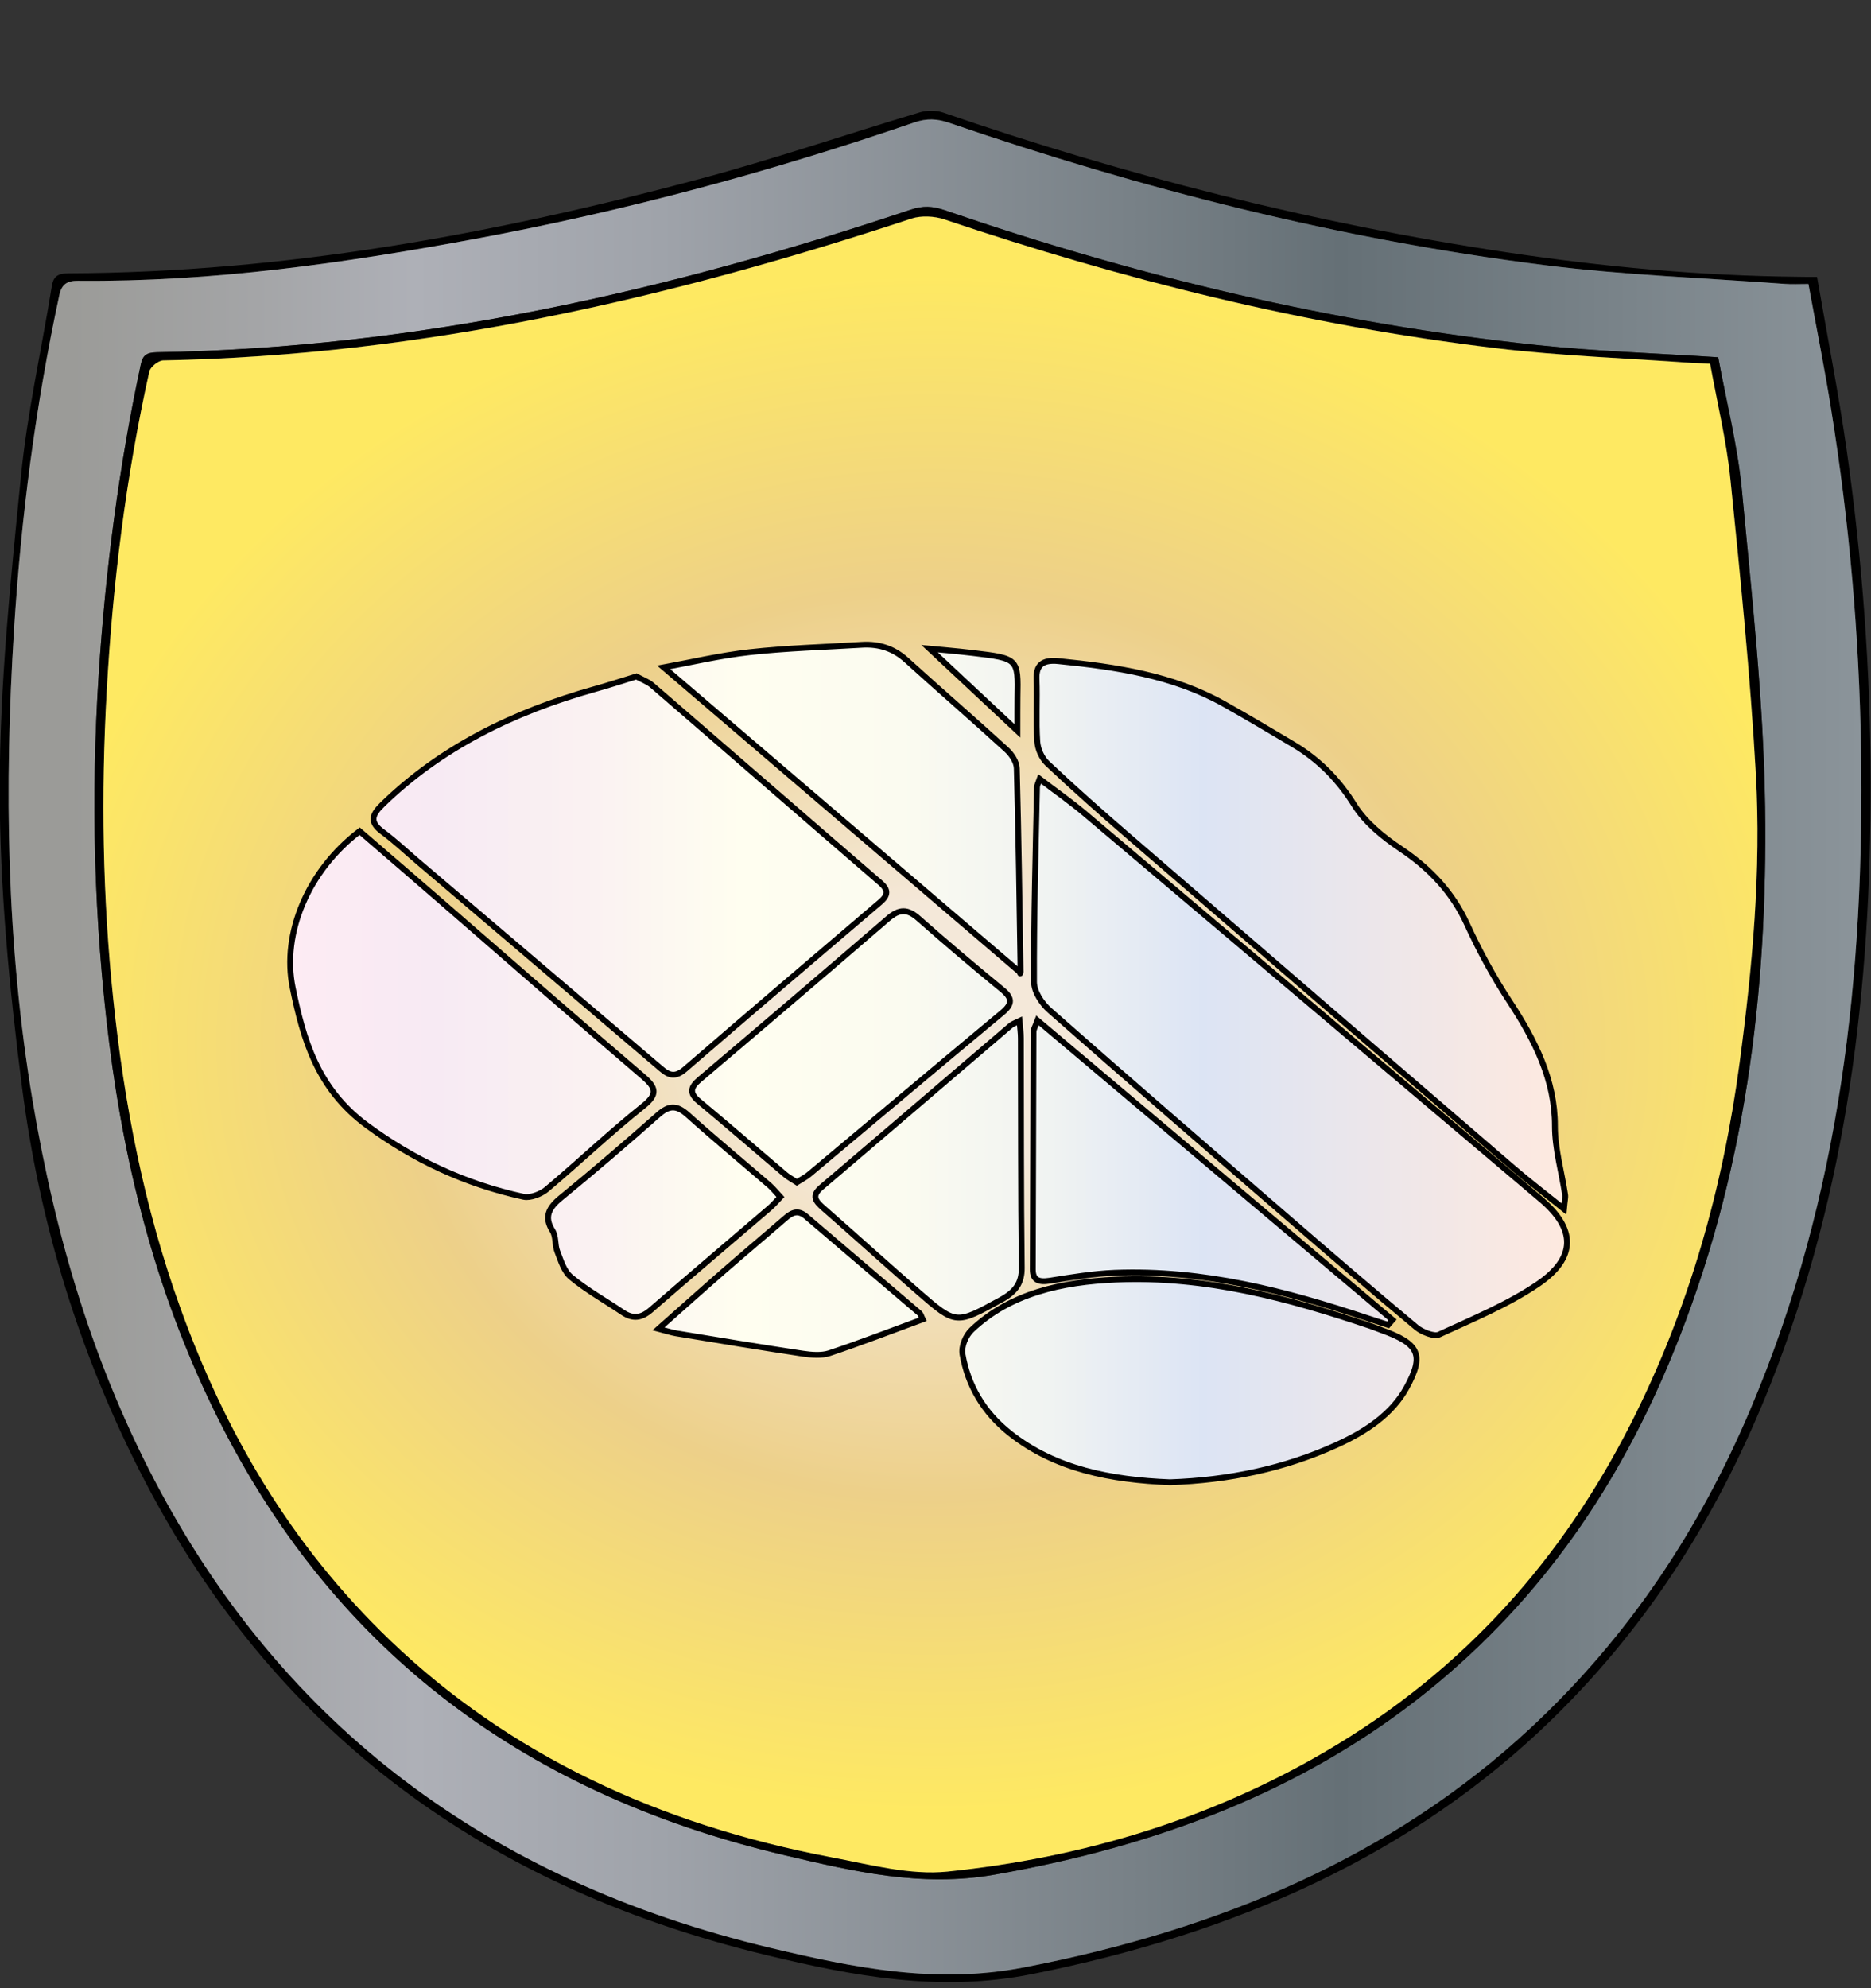 <?xml version="1.0" encoding="utf-8"?>
<!-- Generator: Adobe Illustrator 24.1.2, SVG Export Plug-In . SVG Version: 6.00 Build 0)  -->
<svg version="1.1" id="Layer_1" xmlns="http://www.w3.org/2000/svg" xmlns:xlink="http://www.w3.org/1999/xlink" x="0px" y="0px"
	 viewBox="800 360 320 340" style="enable-background:new 0 0 1920 1080;" xml:space="preserve">
<rect x="800" y="360" width="320" height="340" fill="#333333" stroke="none"/>
<style type="text/css">
	.st0{fill:url(#SVGID_1_);}
	.st1{fill:url(#SVGID_2_);}
	.st2{fill:url(#SVGID_3_);stroke:#000000;stroke-miterlimit:10;}
</style>
<g>
	<g>
		<path d="M1110.77,407.35c1.72,9.96,3.66,19.76,5.07,29.63c2.68,18.8,4.07,37.69,4.1,56.64c0.06,35.12-3.89,69.76-17.19,103.25
			c-8.33,20.97-20.07,40.35-37.25,57.1c-23.83,23.24-54.09,36.69-89.04,43.63c-15.87,3.15-30.62,0.3-45.42-3.27
			c-50.6-12.21-84.93-40.23-106.1-80.74c-11.28-21.58-18.16-44.26-21.17-67.66c-2.17-16.92-3.82-33.99-3.82-50.99
			c0-17.85,1.87-35.72,3.64-53.54c1.07-10.85,3.52-21.6,5.26-32.41c0.26-1.6,0.86-2.24,2.87-2.25c37.04-0.14,72.8-6.72,107.93-16.13
			c12.69-3.4,25.07-7.63,37.64-11.39c1.19-0.36,2.81-0.37,3.97,0.02c31.23,10.75,63.33,18.95,96.51,23.92
			c16.4,2.46,32.93,4,49.61,4.17C1108.34,407.36,1109.32,407.35,1110.77,407.35z M1109.3,408.57c-1.61,0-2.82,0.08-4.01-0.01
			c-13.71-1.02-27.51-1.5-41.1-3.21c-35.13-4.42-68.97-13.06-101.89-24.35c-2.08-0.71-3.82-0.77-5.93-0.05
			c-24.37,8.37-49.33,15.12-75,19.89c-22.42,4.16-44.99,7.4-68.06,7.19c-1.83-0.02-2.76,0.59-3.16,2.43
			c-4.08,18.92-6.54,38.01-7.75,57.2c-1.69,26.95-1.31,53.86,3.19,80.66c3.88,23.12,10.43,45.6,21.93,66.88
			c21.21,39.26,55.12,66.22,104.41,77.95c14.06,3.34,28.09,6.22,43.17,3.31c33.58-6.48,62.99-18.99,86.52-40.81
			c17.14-15.89,29.16-34.4,37.74-54.61c15.53-36.58,19.54-74.59,18.93-113.14c-0.31-19.33-2.01-38.58-5.08-57.73
			C1112.06,423.01,1110.63,415.89,1109.3,408.57z"/>
		<linearGradient id="SVGID_1_" gradientUnits="userSpaceOnUse" x1="801.47" y1="539.036" x2="1118.347" y2="539.036">
			<stop  offset="0.034" style="stop-color:#9B9B98"/>
			<stop  offset="0.134" style="stop-color:#A4A5A7"/>
			<stop  offset="0.219" style="stop-color:#AEB0B7"/>
			<stop  offset="0.352" style="stop-color:#9FA3AA"/>
			<stop  offset="0.605" style="stop-color:#788187"/>
			<stop  offset="0.719" style="stop-color:#657076"/>
			<stop  offset="1" style="stop-color:#8B949A"/>
		</linearGradient>
		<path class="st0" d="M1109.3,408.57c1.34,7.33,2.77,14.44,3.91,21.59c3.07,19.15,4.77,38.4,5.08,57.73
			c0.61,38.56-3.4,76.56-18.93,113.14c-8.58,20.2-20.6,38.71-37.74,54.61c-23.53,21.82-52.94,34.33-86.52,40.81
			c-15.08,2.91-29.11,0.03-43.17-3.31c-49.29-11.72-83.2-38.69-104.41-77.95c-11.5-21.28-18.05-43.76-21.93-66.88
			c-4.5-26.79-4.88-53.71-3.19-80.66c1.21-19.19,3.67-38.28,7.75-57.2c0.4-1.84,1.33-2.45,3.16-2.43
			c23.06,0.21,45.64-3.03,68.06-7.19c25.67-4.77,50.64-11.52,75-19.89c2.11-0.72,3.85-0.66,5.93,0.05
			c32.92,11.29,66.76,19.93,101.89,24.35c13.59,1.71,27.39,2.19,41.1,3.21C1106.48,408.64,1107.68,408.57,1109.3,408.57z
			 M1093.87,421.1c-10.67-0.7-20.8-1.02-30.82-2.07c-35.05-3.69-68.75-11.84-101.47-23.07c-2.08-0.72-3.72-0.8-5.85-0.09
			c-41.47,13.89-84.03,23.64-128.9,24.38c-1.81,0.03-2.43,0.55-2.75,2.05c-3.76,17.52-6.04,35.18-7.2,52.95
			c-1.37,21.1-0.84,42.15,1.8,63.19c2.79,22.23,8.4,43.82,18.74,64.4c18.86,37.55,50.12,63.5,96.91,74.46
			c11.6,2.72,23.2,5.48,35.7,3.3c28.04-4.9,53.2-14.48,74.17-31.41c19.93-16.09,32.97-35.85,41.93-57.75
			c12.39-30.26,16.2-61.67,15.75-93.44c-0.26-18.04-2.26-36.08-3.96-54.08C1097.21,436.26,1095.26,428.7,1093.87,421.1z"/>
		<path d="M1093.87,421.1c1.39,7.6,3.34,15.16,4.06,22.81c1.7,18.01,3.7,36.04,3.96,54.08c0.45,31.77-3.37,63.18-15.75,93.44
			c-8.96,21.9-22,41.66-41.93,57.75c-20.98,16.94-46.13,26.51-74.17,31.41c-12.5,2.18-24.1-0.58-35.7-3.3
			c-46.78-10.96-78.05-36.91-96.91-74.46c-10.33-20.57-15.95-42.17-18.74-64.4c-2.64-21.04-3.18-42.09-1.8-63.19
			c1.15-17.77,3.44-35.43,7.2-52.95c0.32-1.5,0.95-2.02,2.75-2.05c44.87-0.75,87.43-10.5,128.9-24.38c2.13-0.71,3.76-0.62,5.85,0.09
			c32.72,11.23,66.42,19.38,101.47,23.07C1073.07,420.08,1083.2,420.4,1093.87,421.1z M1092.48,422.19
			c-1.29-0.06-2.16-0.07-3.02-0.14c-11.19-0.81-22.46-1.19-33.56-2.52c-32.54-3.89-63.87-11.74-94.39-22.03
			c-1.65-0.56-3.96-0.67-5.58-0.14c-41.25,13.61-83.46,23.39-128.01,24.26c-0.83,0.02-2.19,1.14-2.36,1.89
			c-4.03,18.06-6.26,36.32-7.29,54.66c-0.99,17.6-0.71,35.2,1.13,52.79c1.87,17.87,5.25,35.46,11.44,52.62
			c7.57,21.01,18.69,40.42,35.95,56.96c20.34,19.49,45.82,31.44,75.47,37.06c6.53,1.24,13.41,3.1,19.82,2.44
			c23.25-2.38,44.92-9.04,64.41-20.4c24.23-14.12,40.87-33.44,52.43-56.18c10.03-19.74,15.77-40.44,18.63-61.78
			c2.19-16.4,3.7-32.85,2.77-49.34c-0.95-16.82-2.64-33.62-4.35-50.4C1095.28,435.34,1093.67,428.8,1092.48,422.19z"/>
		
			<radialGradient id="SVGID_2_" cx="958.73" cy="538.33" r="232.835" gradientTransform="matrix(0.662 0 0 0.565 324.855 234.259)" gradientUnits="userSpaceOnUse">
			<stop  offset="0.18" style="stop-color:#F4E8D9"/>
			<stop  offset="0.59" style="stop-color:#EDD089"/>
			<stop  offset="1" style="stop-color:#FEE962"/>
		</radialGradient>
		<path class="st1" d="M1092.48,422.19c1.19,6.61,2.8,13.16,3.47,19.77c1.71,16.78,3.41,33.58,4.35,50.4
			c0.93,16.48-0.58,32.94-2.77,49.34c-2.85,21.34-8.6,42.04-18.63,61.78c-11.56,22.74-28.2,42.06-52.43,56.18
			c-19.49,11.36-41.15,18.01-64.41,20.4c-6.41,0.66-13.29-1.21-19.82-2.44c-29.65-5.62-55.13-17.57-75.47-37.06
			c-17.26-16.54-28.38-35.95-35.95-56.96c-6.18-17.16-9.56-34.75-11.44-52.62c-1.85-17.59-2.12-35.18-1.13-52.79
			c1.03-18.34,3.26-36.6,7.29-54.66c0.17-0.76,1.53-1.88,2.36-1.89c44.55-0.87,86.77-10.65,128.01-24.26
			c1.62-0.53,3.93-0.42,5.58,0.14c30.53,10.29,61.85,18.14,94.39,22.03c11.11,1.33,22.37,1.71,33.56,2.52
			C1090.32,422.11,1091.19,422.13,1092.48,422.19z"/>
	</g>
	<linearGradient id="SVGID_3_" gradientUnits="userSpaceOnUse" x1="849.631" y1="541.866" x2="1068.005" y2="541.866">
		<stop  offset="0" style="stop-color:#FDEBF3"/>
		<stop  offset="0.112" style="stop-color:#F7EAF3"/>
		<stop  offset="0.23" style="stop-color:#FAF1F2"/>
		<stop  offset="0.354" style="stop-color:#FFFEF0"/>
		<stop  offset="0.478" style="stop-color:#FBFBF0"/>
		<stop  offset="0.595" style="stop-color:#F0F3F2"/>
		<stop  offset="0.709" style="stop-color:#DDE5F4"/>
		<stop  offset="0.714" style="stop-color:#DCE4F4"/>
		<stop  offset="1" style="stop-color:#FEE9DF"/>
	</linearGradient>
	<path class="st2" d="M977.82,493.21c2.77,2.11,5.37,3.93,7.76,5.95c26.01,21.97,51.98,43.97,77.97,65.95
		c5.93,5.01,6.14,9.95-0.53,14.49c-5.1,3.47-11.15,5.97-16.94,8.64c-0.8,0.37-2.89-0.46-3.81-1.23
		c-7.49-6.25-14.86-12.6-22.22-18.96c-13.55-11.72-27.1-23.43-40.52-35.26c-1.4-1.23-2.67-3.22-2.68-4.86
		c-0.04-11.1,0.28-22.2,0.51-33.3C977.36,494.29,977.56,493.96,977.82,493.21z M901.81,477.82c-14.1,3.94-26.51,10.12-36.4,19.76
		c-1.82,1.77-2.24,3,0,4.66c2.16,1.6,4.09,3.43,6.12,5.16c13.67,11.64,27.35,23.27,41.01,34.91c1.39,1.18,2.52,2.34,4.58,0.57
		c11.09-9.58,22.25-19.1,33.42-28.61c1.39-1.19,1.42-2.1,0.02-3.31c-13.03-11.24-26-22.53-39.03-33.77c-0.73-0.63-1.77-1-2.69-1.51
		C906.36,476.44,904.1,477.18,901.81,477.82z M1067.68,564.3c-0.59-3.92-1.75-7.83-1.74-11.75c0.01-7.86-3.38-14.62-7.75-21.28
		c-2.8-4.26-5.22-8.74-7.3-13.28c-2.42-5.26-6.18-9.39-11.38-12.87c-3.06-2.04-6.08-4.57-7.87-7.44
		c-2.63-4.22-5.92-7.67-10.42-10.36c-3.98-2.37-7.96-4.74-12.01-7.01c-8.56-4.78-18.29-6.27-28.2-7.25
		c-2.69-0.27-3.82,0.68-3.73,3.04c0.14,3.58-0.11,7.17,0.13,10.73c0.09,1.29,0.74,2.8,1.74,3.74c4.51,4.25,9.18,8.39,13.91,12.47
		c21.93,18.95,43.89,37.87,65.87,56.79c2.57,2.21,5.3,4.29,8.55,6.91C1067.6,565.33,1067.76,564.8,1067.68,564.3z M850.06,528.92
		c1.8,8.8,4.18,17.26,12.71,23.54c7.92,5.84,16.73,10.02,26.81,12.21c1.13,0.24,2.97-0.49,3.9-1.27
		c5.57-4.68,10.79-9.67,16.49-14.22c2.61-2.08,2.23-3.19-0.03-5.13c-11.68-9.98-23.21-20.08-34.8-30.14
		c-4.54-3.94-9.1-7.86-13.63-11.77C852.67,508.87,848.16,519.62,850.06,528.92z M1028.58,607.1c5-2.27,9.48-5.24,11.98-9.79
		c3.09-5.63,2.19-7.52-4.29-9.85c-0.61-0.22-1.2-0.47-1.81-0.68c-14-4.73-28.24-8.62-43.57-7.96c-9.36,0.4-18.13,2.37-24.69,8.59
		c-1.07,1.01-1.81,2.87-1.58,4.19c0.91,5.24,3.53,9.89,8.15,13.54c7.71,6.1,17.21,7.94,27.33,8.34
		C1010.16,613.14,1019.71,611.14,1028.58,607.1z M974.51,526.31c-0.09,0.35,0.05,0.08,0.04-0.19c-0.18-11.58-0.34-23.16-0.65-34.74
		c-0.03-1.08-0.85-2.36-1.75-3.18c-5.64-5.16-11.45-10.17-17.11-15.31c-2.14-1.94-4.62-2.81-7.67-2.62
		c-6.37,0.39-12.77,0.56-19.1,1.26c-5.17,0.57-10.24,1.78-14.76,2.6C934.05,491.7,954.41,509.12,974.51,526.31z M1038.16,585.71
		c-20.1-16.95-40.21-33.91-60.71-51.2c-0.4,1.07-0.68,1.49-0.69,1.92c-0.05,13.55-0.08,27.1-0.12,40.65c0,1.76,0.88,2.25,2.92,1.93
		c3.67-0.58,7.37-1.2,11.08-1.35c15.19-0.59,29.36,3.14,43.29,7.78c1.16,0.39,2.33,0.75,3.49,1.13
		C1037.68,586.28,1037.92,585.99,1038.16,585.71z M938.4,560.82c11.02-9.22,21.99-18.48,33.05-27.67c1.77-1.48,1.69-2.5-0.05-3.93
		c-4.85-3.98-9.63-8.02-14.3-12.15c-1.9-1.68-3.3-1.64-5.2,0c-10.7,9.23-21.47,18.41-32.27,27.56c-1.58,1.34-1.75,2.33-0.06,3.73
		c4.99,4.13,9.84,8.37,14.77,12.54c0.53,0.45,1.19,0.78,1.95,1.28C937.04,561.7,937.79,561.33,938.4,560.82z M972.91,535.33
		c-10.83,9.25-21.62,18.52-32.48,27.75c-1.7,1.45-0.91,2.37,0.39,3.51c5.46,4.78,10.82,9.64,16.29,14.4
		c6.43,5.6,6.41,5.49,14.09,1.29c2.5-1.37,3.58-2.89,3.55-5.48c-0.16-13.08-0.11-26.16-0.15-39.24c0-0.89-0.13-1.78-0.23-2.96
		C973.61,534.97,973.19,535.09,972.91,535.33z M931.61,562.71c-4.65-4.02-9.41-7.95-13.96-12.04c-1.89-1.7-3.19-1.71-5.09-0.02
		c-5.44,4.81-10.96,9.55-16.61,14.17c-2.12,1.73-2.93,3.29-1.46,5.64c0.64,1.02,0.38,2.42,0.83,3.56c0.61,1.54,1.1,3.37,2.38,4.42
		c2.67,2.21,5.83,3.98,8.76,5.96c1.81,1.23,3.25,1,4.87-0.4c6.72-5.85,13.54-11.61,20.3-17.41c0.61-0.52,1.11-1.13,1.84-1.89
		C932.8,563.98,932.27,563.29,931.61,562.71z M957.28,584.58c-6.45-5.52-12.94-11.01-19.38-16.53c-1.42-1.22-2.45-0.71-3.6,0.29
		c-3.47,3.01-7.01,5.97-10.47,8.99c-3.65,3.18-7.25,6.41-11.2,9.91c1.39,0.36,2.18,0.63,3,0.77c7.22,1.19,14.44,2.39,21.68,3.48
		c1.48,0.22,3.21,0.36,4.54-0.08c5.3-1.77,10.49-3.78,15.96-5.79C957.54,585.08,957.49,584.76,957.28,584.58z M974.02,479.27
		c0.13-6.65,0.14-6.67-7.67-7.6c-2.85-0.34-5.71-0.57-7.36-0.73c4.49,4.2,9.36,8.76,15.02,14.05
		C974.02,482.54,973.99,480.9,974.02,479.27z"/>
</g>
</svg>
